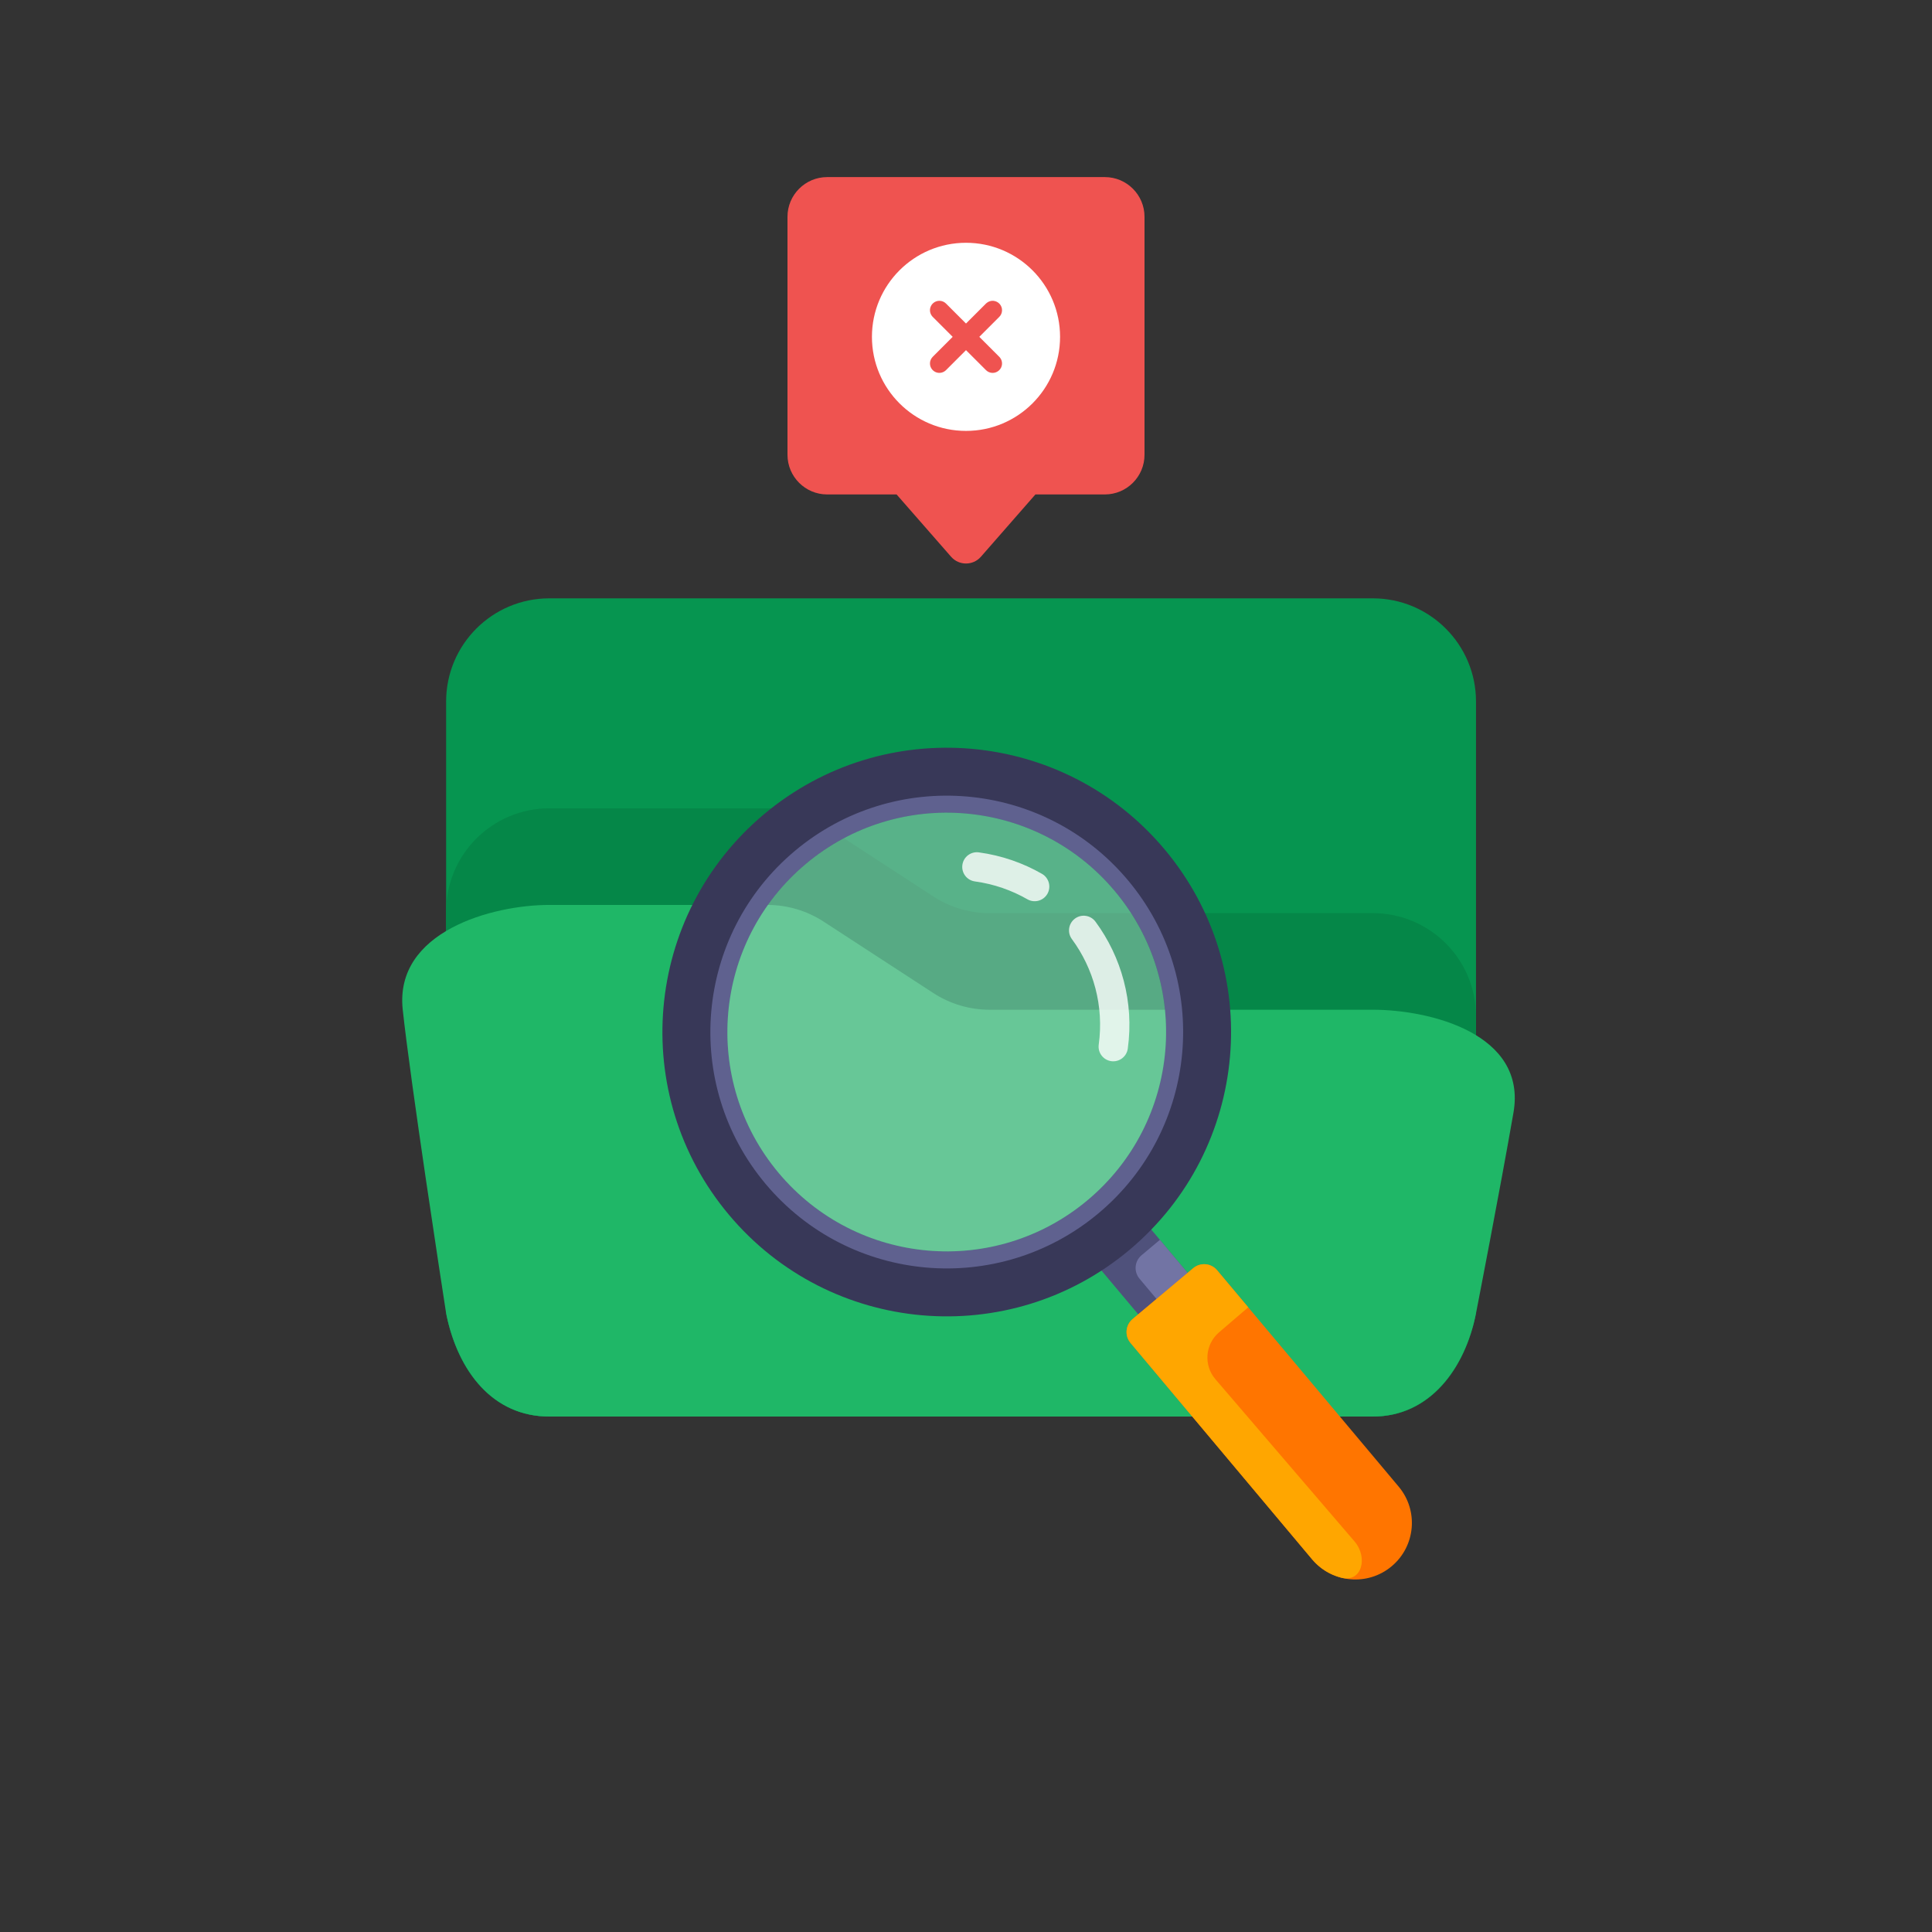 <svg width="80" height="80" viewBox="0 0 80 80" fill="none" xmlns="http://www.w3.org/2000/svg">
<rect x="0" y="0" width="80" height="80" fill="#333333" stroke="none"/>
<path d="M18.473 29.049C18.473 26.689 20.386 24.776 22.746 24.776H56.845C59.205 24.776 61.118 26.689 61.118 29.049V54.383C60.609 56.706 59.205 58.656 56.845 58.656H22.746C20.386 58.656 18.952 56.766 18.473 54.383V29.049Z" fill="#069550"/>
<path d="M18.473 37.744C18.473 35.384 20.386 33.471 22.746 33.471H31.775C32.603 33.471 33.413 33.712 34.106 34.163L38.645 37.118C39.338 37.57 40.148 37.811 40.976 37.811H56.845C59.205 37.811 61.118 39.724 61.118 42.084V53.964C61.118 54.243 61.094 54.522 61.026 54.792C60.482 56.931 59.065 58.656 56.845 58.656H22.746C20.525 58.656 19.115 56.954 18.566 54.794C18.497 54.523 18.473 54.242 18.473 53.962V37.744Z" fill="#058748"/>
<path d="M16.676 41.806C16.327 38.571 20.386 37.471 22.746 37.471H31.775C32.603 37.471 33.413 37.712 34.106 38.163L38.645 41.118C39.338 41.57 40.148 41.811 40.976 41.811H56.845C59.205 41.811 63.24 42.801 62.669 46.076C62.104 49.318 61.138 54.28 61.118 54.382C61.118 54.385 61.118 54.385 61.117 54.388C60.668 56.661 59.203 58.656 56.845 58.656H22.746C20.418 58.656 18.99 56.806 18.493 54.478C18.479 54.415 18.468 54.354 18.459 54.291C18.307 53.312 17.004 44.853 16.676 41.806Z" fill="#1FB767"/>
<rect x="45.29" y="52.229" width="2.67" height="3.046" transform="rotate(-40 45.29 52.229)" fill="#4F517B"/>
<path d="M47.184 52.947C46.94 52.656 46.977 52.222 47.269 51.977L48.029 51.339L49.294 52.846L48.006 53.927L47.184 52.947Z" fill="#7274A4"/>
<path d="M46.812 55.607C46.563 55.31 46.602 54.868 46.898 54.619L49.409 52.512C49.706 52.263 50.149 52.301 50.398 52.598L57.916 61.558C58.747 62.548 58.617 64.024 57.627 64.855C56.637 65.686 55.161 65.557 54.33 64.567L46.812 55.607Z" fill="#FF7500"/>
<path d="M46.898 54.619C46.602 54.868 46.563 55.311 46.812 55.608L54.33 64.567C54.655 64.954 55.079 65.21 55.533 65.328C56.389 65.55 56.662 64.496 56.086 63.825L50.328 57.111C49.833 56.535 49.899 55.666 50.476 55.171L51.686 54.134L50.398 52.599C50.149 52.302 49.706 52.263 49.409 52.512L46.898 54.619Z" fill="#FFA600"/>
<path fill-rule="evenodd" clip-rule="evenodd" d="M46.77 51.754C51.751 47.574 52.401 40.148 48.221 35.167C44.042 30.186 36.616 29.537 31.635 33.716C26.654 37.896 26.004 45.322 30.184 50.302C34.363 55.283 41.789 55.933 46.77 51.754ZM45.422 50.147C49.516 46.712 50.05 40.609 46.615 36.515C43.18 32.422 37.077 31.888 32.983 35.323C28.889 38.758 28.355 44.861 31.79 48.954C35.225 53.048 41.328 53.582 45.422 50.147Z" fill="#383858"/>
<path fill-rule="evenodd" clip-rule="evenodd" d="M45.494 50.233C49.636 46.758 50.176 40.584 46.701 36.443C43.226 32.302 37.052 31.762 32.911 35.236C28.77 38.711 28.23 44.885 31.704 49.026C35.179 53.168 41.353 53.708 45.494 50.233ZM45.04 49.692C48.883 46.468 49.384 40.739 46.16 36.897C42.935 33.055 37.207 32.553 33.365 35.778C29.522 39.002 29.021 44.73 32.245 48.572C35.469 52.415 41.198 52.916 45.04 49.692Z" fill="#5F618F"/>
<circle opacity="0.4" cx="39.202" cy="42.734" r="9.082" transform="rotate(-40 39.202 42.734)" fill="#D2DEDF"/>
<path opacity="0.8" fill-rule="evenodd" clip-rule="evenodd" d="M39.85 35.814C39.895 35.481 40.202 35.249 40.534 35.295C41.482 35.425 42.362 35.734 43.146 36.184C43.436 36.352 43.536 36.722 43.37 37.013C43.202 37.304 42.831 37.404 42.541 37.237C41.891 36.864 41.159 36.606 40.369 36.498C40.036 36.452 39.804 36.146 39.85 35.814ZM44.513 38.036C44.783 37.837 45.163 37.895 45.362 38.165C46.435 39.623 46.965 41.486 46.699 43.422C46.653 43.754 46.347 43.986 46.015 43.941C45.683 43.895 45.45 43.589 45.496 43.257C45.717 41.646 45.278 40.099 44.384 38.885C44.185 38.615 44.243 38.235 44.513 38.036Z" fill="white"/>
<g clip-path="url(#clip0_4429_6191)">
<path d="M32.608 18.831V8.976C32.608 8.07 33.345 7.333 34.251 7.333H45.749C46.655 7.333 47.392 8.07 47.392 8.976V18.831C47.392 19.737 46.655 20.474 45.749 20.474H42.874L40.618 23.053C40.291 23.427 39.709 23.427 39.382 23.053L37.126 20.474H34.251C33.345 20.474 32.608 19.737 32.608 18.831Z" fill="#EF5350"/>
<path d="M40 10.053C42.151 10.053 43.895 11.797 43.895 13.948C43.895 16.099 42.151 17.843 40 17.843C37.849 17.843 36.105 16.099 36.105 13.948C36.105 11.797 37.849 10.053 40 10.053ZM39.174 12.571C39.104 12.5 39.01 12.459 38.91 12.456C38.811 12.452 38.714 12.487 38.64 12.553C38.565 12.618 38.519 12.71 38.509 12.809C38.5 12.908 38.529 13.007 38.59 13.085L38.623 13.122L39.449 13.948L38.623 14.774C38.553 14.844 38.511 14.938 38.508 15.038C38.505 15.137 38.539 15.234 38.605 15.308C38.671 15.383 38.762 15.43 38.861 15.439C38.96 15.448 39.059 15.419 39.137 15.358L39.174 15.325L40 14.499L40.826 15.325C40.896 15.396 40.99 15.437 41.09 15.441C41.189 15.444 41.286 15.409 41.36 15.343C41.435 15.278 41.481 15.186 41.491 15.087C41.5 14.988 41.471 14.889 41.41 14.811L41.377 14.774L40.551 13.948L41.377 13.122C41.448 13.052 41.489 12.958 41.492 12.858C41.496 12.759 41.461 12.662 41.395 12.588C41.33 12.513 41.238 12.467 41.139 12.457C41.04 12.448 40.941 12.477 40.863 12.539L40.826 12.571L40 13.397L39.174 12.571Z" fill="white"/>
</g>
<defs>
<clipPath id="clip0_4429_6191">
<rect width="14.783" height="16" fill="white" transform="translate(32.608 7.333)"/>
</clipPath>
</defs>
</svg>
